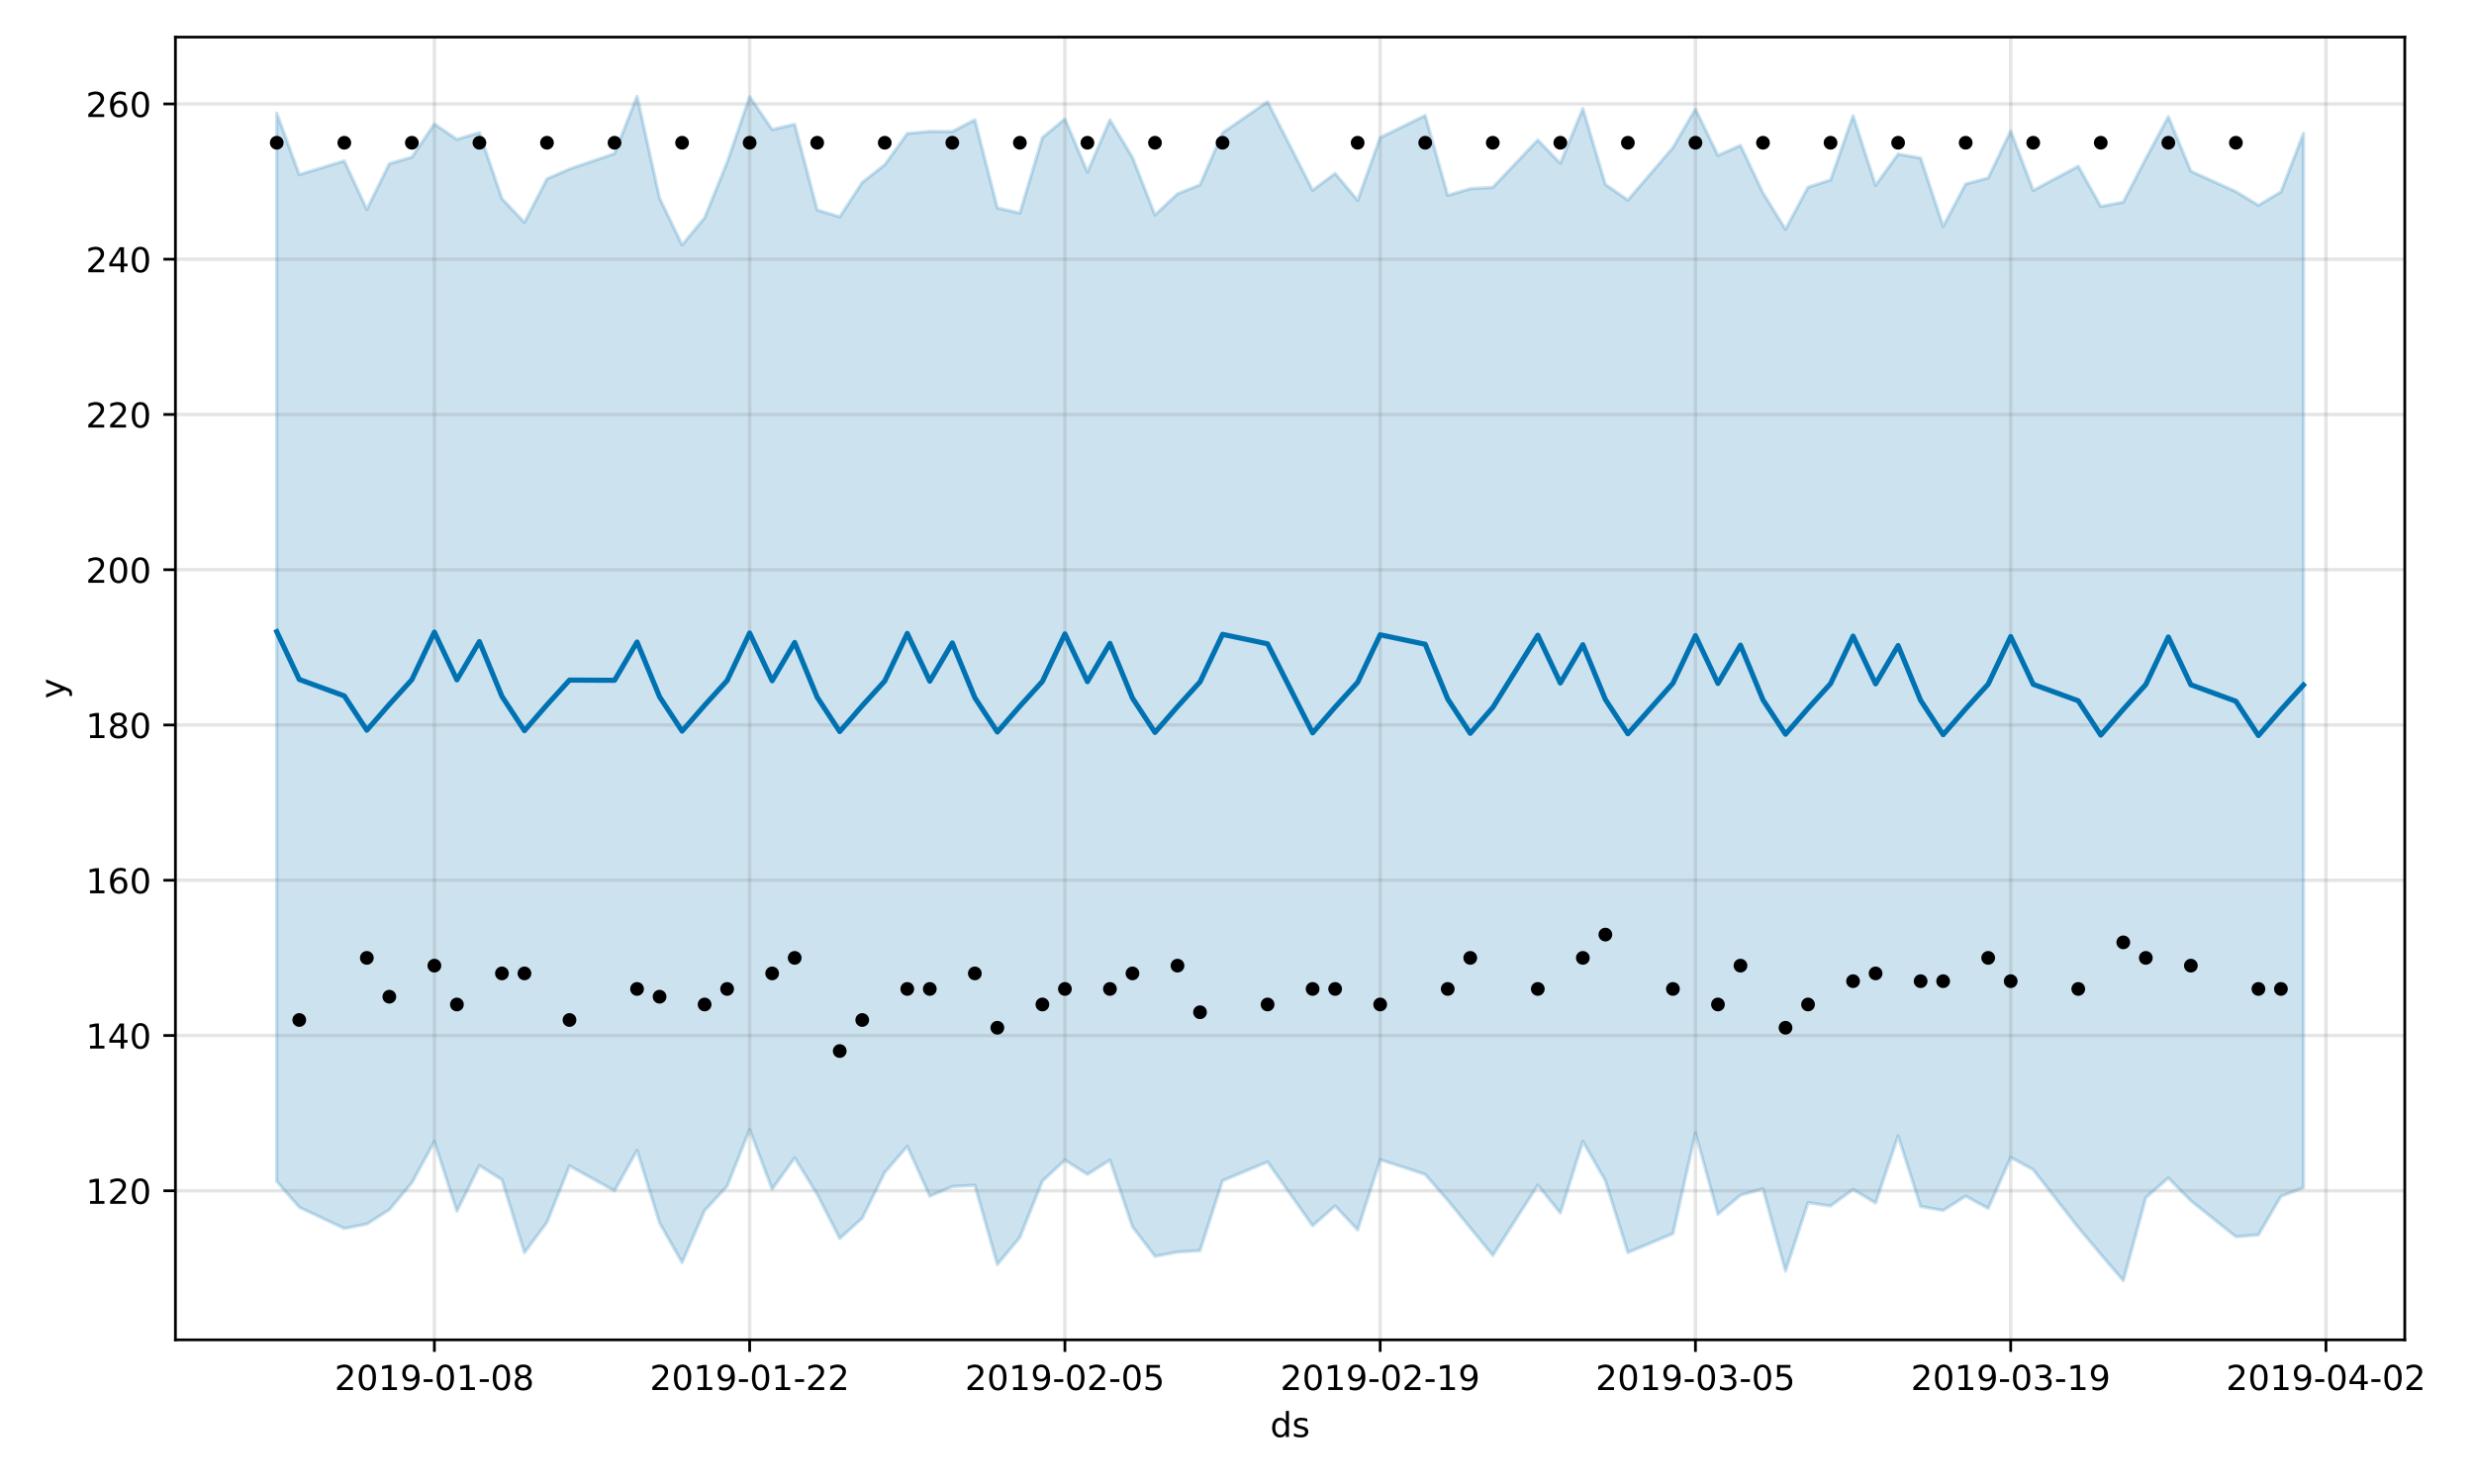 <?xml version="1.0" encoding="utf-8" standalone="no"?>
<!DOCTYPE svg PUBLIC "-//W3C//DTD SVG 1.1//EN"
  "http://www.w3.org/Graphics/SVG/1.1/DTD/svg11.dtd">
<!-- Created with matplotlib (https://matplotlib.org/) -->
<svg height="432pt" version="1.1" viewBox="0 0 720 432" width="720pt" xmlns="http://www.w3.org/2000/svg" xmlns:xlink="http://www.w3.org/1999/xlink">
 <defs>
  <style type="text/css">
*{stroke-linecap:butt;stroke-linejoin:round;}
  </style>
 </defs>
 <g id="figure_1">
  <g id="patch_1">
   <path d="M 0 432 
L 720 432 
L 720 0 
L 0 0 
z
" style="fill:#ffffff;"/>
  </g>
  <g id="axes_1">
   <g id="patch_2">
    <path d="M 51.05 390.04 
L 699.857 390.04 
L 699.857 10.8 
L 51.05 10.8 
z
" style="fill:#ffffff;"/>
   </g>
   <g id="PolyCollection_1">
    <defs>
     <path d="M 80.541 -399.042 
L 80.541 -88.098 
L 87.095 -80.564 
L 100.202 -74.386 
L 106.756 -75.678 
L 113.309 -79.852 
L 119.863 -87.675 
L 126.417 -99.681 
L 132.97 -79.407 
L 139.524 -92.683 
L 146.077 -88.59 
L 152.631 -67.352 
L 159.185 -76.169 
L 165.738 -92.602 
L 178.845 -85.356 
L 185.399 -97.116 
L 191.953 -75.987 
L 198.506 -64.467 
L 205.06 -79.581 
L 211.613 -86.694 
L 218.167 -103.152 
L 224.721 -85.814 
L 231.274 -94.943 
L 237.828 -84.313 
L 244.381 -71.471 
L 250.935 -77.372 
L 257.489 -90.695 
L 264.042 -98.299 
L 270.596 -83.785 
L 277.15 -86.599 
L 283.703 -86.969 
L 290.257 -63.902 
L 296.81 -71.8 
L 303.364 -88.179 
L 309.918 -94.27 
L 316.471 -90.145 
L 323.025 -94.285 
L 329.578 -74.874 
L 336.132 -66.282 
L 342.686 -67.517 
L 349.239 -67.936 
L 355.793 -88.289 
L 368.9 -93.766 
L 382.007 -75.171 
L 388.561 -80.945 
L 395.114 -73.969 
L 401.668 -94.421 
L 414.775 -90.119 
L 421.329 -82.586 
L 427.883 -74.585 
L 434.436 -66.534 
L 447.543 -86.995 
L 454.097 -78.892 
L 460.651 -99.722 
L 467.204 -88.288 
L 473.758 -67.383 
L 486.865 -72.892 
L 493.419 -102.178 
L 499.972 -78.54 
L 506.526 -84.066 
L 513.079 -85.95 
L 519.633 -61.981 
L 526.187 -81.903 
L 532.74 -80.927 
L 539.294 -85.731 
L 545.847 -81.79 
L 552.401 -101.323 
L 558.955 -80.785 
L 565.508 -79.636 
L 572.062 -83.791 
L 578.616 -80.235 
L 585.169 -95.069 
L 591.723 -91.496 
L 604.83 -74.663 
L 611.384 -66.858 
L 617.937 -59.198 
L 624.491 -83.346 
L 631.044 -89.093 
L 637.598 -82.454 
L 650.705 -71.973 
L 657.259 -72.52 
L 663.812 -83.761 
L 670.366 -86.232 
L 670.366 -393.159 
L 670.366 -393.159 
L 663.812 -376.123 
L 657.259 -372.223 
L 650.705 -376.214 
L 637.598 -382.166 
L 631.044 -398.028 
L 624.491 -385.831 
L 617.937 -373.162 
L 611.384 -371.9 
L 604.83 -383.599 
L 591.723 -376.572 
L 585.169 -393.854 
L 578.616 -380.192 
L 572.062 -378.44 
L 565.508 -366.107 
L 558.955 -385.993 
L 552.401 -387.128 
L 545.847 -378.049 
L 539.294 -398.299 
L 532.74 -379.593 
L 526.187 -377.512 
L 519.633 -365.237 
L 513.079 -375.815 
L 506.526 -389.672 
L 499.972 -386.752 
L 493.419 -400.262 
L 486.865 -389.025 
L 473.758 -373.747 
L 467.204 -378.317 
L 460.651 -400.39 
L 454.097 -384.439 
L 447.543 -391.251 
L 434.436 -377.439 
L 427.883 -377.053 
L 421.329 -375.125 
L 414.775 -398.373 
L 401.668 -391.937 
L 395.114 -373.66 
L 388.561 -381.516 
L 382.007 -376.61 
L 368.9 -402.381 
L 355.793 -393.343 
L 349.239 -378.195 
L 342.686 -375.571 
L 336.132 -369.416 
L 329.578 -386.181 
L 323.025 -397.085 
L 316.471 -381.884 
L 309.918 -397.378 
L 303.364 -391.912 
L 296.81 -369.959 
L 290.257 -371.478 
L 283.703 -397.122 
L 277.15 -393.701 
L 270.596 -393.739 
L 264.042 -393.121 
L 257.489 -384.039 
L 250.935 -378.895 
L 244.381 -368.858 
L 237.828 -370.867 
L 231.274 -395.797 
L 224.721 -394.291 
L 218.167 -403.841 
L 211.613 -384.72 
L 205.06 -368.585 
L 198.506 -360.701 
L 191.953 -374.328 
L 185.399 -403.962 
L 178.845 -387.281 
L 165.738 -382.791 
L 159.185 -379.928 
L 152.631 -367.239 
L 146.077 -374.185 
L 139.524 -393.405 
L 132.97 -391.417 
L 126.417 -395.901 
L 119.863 -386.248 
L 113.309 -384.33 
L 106.756 -371.04 
L 100.202 -385.146 
L 87.095 -381.168 
L 80.541 -399.042 
z
" id="m9a2bc47c3b" style="stroke:#0072b2;stroke-opacity:0.2;"/>
    </defs>
    <g clip-path="url(#p5b2e656b6e)">
     <use style="fill:#0072b2;fill-opacity:0.2;stroke:#0072b2;stroke-opacity:0.2;" x="0" xlink:href="#m9a2bc47c3b" y="432"/>
    </g>
   </g>
   <g id="matplotlib.axis_1">
    <g id="xtick_1">
     <g id="line2d_1">
      <path clip-path="url(#p5b2e656b6e)" d="M 126.417 390.04 
L 126.417 10.8 
" style="fill:none;stroke:#808080;stroke-linecap:square;stroke-opacity:0.2;"/>
     </g>
     <g id="line2d_2">
      <defs>
       <path d="M 0 0 
L 0 3.5 
" id="m57959411d8" style="stroke:#000000;stroke-width:0.8;"/>
      </defs>
      <g>
       <use style="stroke:#000000;stroke-width:0.8;" x="126.417" xlink:href="#m57959411d8" y="390.04"/>
      </g>
     </g>
     <g id="text_1">
      <!-- 2019-01-08 -->
      <defs>
       <path d="M 19.188 8.297 
L 53.609 8.297 
L 53.609 0 
L 7.328 0 
L 7.328 8.297 
Q 12.938 14.109 22.625 23.891 
Q 32.328 33.688 34.812 36.531 
Q 39.547 41.844 41.422 45.531 
Q 43.312 49.219 43.312 52.781 
Q 43.312 58.594 39.234 62.25 
Q 35.156 65.922 28.609 65.922 
Q 23.969 65.922 18.812 64.312 
Q 13.672 62.703 7.812 59.422 
L 7.812 69.391 
Q 13.766 71.781 18.938 73 
Q 24.125 74.219 28.422 74.219 
Q 39.75 74.219 46.484 68.547 
Q 53.219 62.891 53.219 53.422 
Q 53.219 48.922 51.531 44.891 
Q 49.859 40.875 45.406 35.406 
Q 44.188 33.984 37.641 27.219 
Q 31.109 20.453 19.188 8.297 
z
" id="DejaVuSans-50"/>
       <path d="M 31.781 66.406 
Q 24.172 66.406 20.328 58.906 
Q 16.5 51.422 16.5 36.375 
Q 16.5 21.391 20.328 13.891 
Q 24.172 6.391 31.781 6.391 
Q 39.453 6.391 43.281 13.891 
Q 47.125 21.391 47.125 36.375 
Q 47.125 51.422 43.281 58.906 
Q 39.453 66.406 31.781 66.406 
z
M 31.781 74.219 
Q 44.047 74.219 50.516 64.516 
Q 56.984 54.828 56.984 36.375 
Q 56.984 17.969 50.516 8.266 
Q 44.047 -1.422 31.781 -1.422 
Q 19.531 -1.422 13.062 8.266 
Q 6.594 17.969 6.594 36.375 
Q 6.594 54.828 13.062 64.516 
Q 19.531 74.219 31.781 74.219 
z
" id="DejaVuSans-48"/>
       <path d="M 12.406 8.297 
L 28.516 8.297 
L 28.516 63.922 
L 10.984 60.406 
L 10.984 69.391 
L 28.422 72.906 
L 38.281 72.906 
L 38.281 8.297 
L 54.391 8.297 
L 54.391 0 
L 12.406 0 
z
" id="DejaVuSans-49"/>
       <path d="M 10.984 1.516 
L 10.984 10.5 
Q 14.703 8.734 18.5 7.812 
Q 22.312 6.891 25.984 6.891 
Q 35.75 6.891 40.891 13.453 
Q 46.047 20.016 46.781 33.406 
Q 43.953 29.203 39.594 26.953 
Q 35.25 24.703 29.984 24.703 
Q 19.047 24.703 12.672 31.312 
Q 6.297 37.938 6.297 49.422 
Q 6.297 60.641 12.938 67.422 
Q 19.578 74.219 30.609 74.219 
Q 43.266 74.219 49.922 64.516 
Q 56.594 54.828 56.594 36.375 
Q 56.594 19.141 48.406 8.859 
Q 40.234 -1.422 26.422 -1.422 
Q 22.703 -1.422 18.891 -0.688 
Q 15.094 0.047 10.984 1.516 
z
M 30.609 32.422 
Q 37.25 32.422 41.125 36.953 
Q 45.016 41.5 45.016 49.422 
Q 45.016 57.281 41.125 61.844 
Q 37.25 66.406 30.609 66.406 
Q 23.969 66.406 20.094 61.844 
Q 16.219 57.281 16.219 49.422 
Q 16.219 41.5 20.094 36.953 
Q 23.969 32.422 30.609 32.422 
z
" id="DejaVuSans-57"/>
       <path d="M 4.891 31.391 
L 31.203 31.391 
L 31.203 23.391 
L 4.891 23.391 
z
" id="DejaVuSans-45"/>
       <path d="M 31.781 34.625 
Q 24.75 34.625 20.719 30.859 
Q 16.703 27.094 16.703 20.516 
Q 16.703 13.922 20.719 10.156 
Q 24.75 6.391 31.781 6.391 
Q 38.812 6.391 42.859 10.172 
Q 46.922 13.969 46.922 20.516 
Q 46.922 27.094 42.891 30.859 
Q 38.875 34.625 31.781 34.625 
z
M 21.922 38.812 
Q 15.578 40.375 12.031 44.719 
Q 8.5 49.078 8.5 55.328 
Q 8.5 64.062 14.719 69.141 
Q 20.953 74.219 31.781 74.219 
Q 42.672 74.219 48.875 69.141 
Q 55.078 64.062 55.078 55.328 
Q 55.078 49.078 51.531 44.719 
Q 48 40.375 41.703 38.812 
Q 48.828 37.156 52.797 32.312 
Q 56.781 27.484 56.781 20.516 
Q 56.781 9.906 50.312 4.234 
Q 43.844 -1.422 31.781 -1.422 
Q 19.734 -1.422 13.25 4.234 
Q 6.781 9.906 6.781 20.516 
Q 6.781 27.484 10.781 32.312 
Q 14.797 37.156 21.922 38.812 
z
M 18.312 54.391 
Q 18.312 48.734 21.844 45.562 
Q 25.391 42.391 31.781 42.391 
Q 38.141 42.391 41.719 45.562 
Q 45.312 48.734 45.312 54.391 
Q 45.312 60.062 41.719 63.234 
Q 38.141 66.406 31.781 66.406 
Q 25.391 66.406 21.844 63.234 
Q 18.312 60.062 18.312 54.391 
z
" id="DejaVuSans-56"/>
      </defs>
      <g transform="translate(97.359 404.638)scale(0.1 -0.1)">
       <use xlink:href="#DejaVuSans-50"/>
       <use x="63.623" xlink:href="#DejaVuSans-48"/>
       <use x="127.246" xlink:href="#DejaVuSans-49"/>
       <use x="190.869" xlink:href="#DejaVuSans-57"/>
       <use x="254.492" xlink:href="#DejaVuSans-45"/>
       <use x="290.576" xlink:href="#DejaVuSans-48"/>
       <use x="354.199" xlink:href="#DejaVuSans-49"/>
       <use x="417.822" xlink:href="#DejaVuSans-45"/>
       <use x="453.906" xlink:href="#DejaVuSans-48"/>
       <use x="517.529" xlink:href="#DejaVuSans-56"/>
      </g>
     </g>
    </g>
    <g id="xtick_2">
     <g id="line2d_3">
      <path clip-path="url(#p5b2e656b6e)" d="M 218.167 390.04 
L 218.167 10.8 
" style="fill:none;stroke:#808080;stroke-linecap:square;stroke-opacity:0.2;"/>
     </g>
     <g id="line2d_4">
      <g>
       <use style="stroke:#000000;stroke-width:0.8;" x="218.167" xlink:href="#m57959411d8" y="390.04"/>
      </g>
     </g>
     <g id="text_2">
      <!-- 2019-01-22 -->
      <g transform="translate(189.109 404.638)scale(0.1 -0.1)">
       <use xlink:href="#DejaVuSans-50"/>
       <use x="63.623" xlink:href="#DejaVuSans-48"/>
       <use x="127.246" xlink:href="#DejaVuSans-49"/>
       <use x="190.869" xlink:href="#DejaVuSans-57"/>
       <use x="254.492" xlink:href="#DejaVuSans-45"/>
       <use x="290.576" xlink:href="#DejaVuSans-48"/>
       <use x="354.199" xlink:href="#DejaVuSans-49"/>
       <use x="417.822" xlink:href="#DejaVuSans-45"/>
       <use x="453.906" xlink:href="#DejaVuSans-50"/>
       <use x="517.529" xlink:href="#DejaVuSans-50"/>
      </g>
     </g>
    </g>
    <g id="xtick_3">
     <g id="line2d_5">
      <path clip-path="url(#p5b2e656b6e)" d="M 309.918 390.04 
L 309.918 10.8 
" style="fill:none;stroke:#808080;stroke-linecap:square;stroke-opacity:0.2;"/>
     </g>
     <g id="line2d_6">
      <g>
       <use style="stroke:#000000;stroke-width:0.8;" x="309.918" xlink:href="#m57959411d8" y="390.04"/>
      </g>
     </g>
     <g id="text_3">
      <!-- 2019-02-05 -->
      <defs>
       <path d="M 10.797 72.906 
L 49.516 72.906 
L 49.516 64.594 
L 19.828 64.594 
L 19.828 46.734 
Q 21.969 47.469 24.109 47.828 
Q 26.266 48.188 28.422 48.188 
Q 40.625 48.188 47.75 41.5 
Q 54.891 34.812 54.891 23.391 
Q 54.891 11.625 47.562 5.094 
Q 40.234 -1.422 26.906 -1.422 
Q 22.312 -1.422 17.547 -0.641 
Q 12.797 0.141 7.719 1.703 
L 7.719 11.625 
Q 12.109 9.234 16.797 8.062 
Q 21.484 6.891 26.703 6.891 
Q 35.156 6.891 40.078 11.328 
Q 45.016 15.766 45.016 23.391 
Q 45.016 31 40.078 35.438 
Q 35.156 39.891 26.703 39.891 
Q 22.75 39.891 18.812 39.016 
Q 14.891 38.141 10.797 36.281 
z
" id="DejaVuSans-53"/>
      </defs>
      <g transform="translate(280.86 404.638)scale(0.1 -0.1)">
       <use xlink:href="#DejaVuSans-50"/>
       <use x="63.623" xlink:href="#DejaVuSans-48"/>
       <use x="127.246" xlink:href="#DejaVuSans-49"/>
       <use x="190.869" xlink:href="#DejaVuSans-57"/>
       <use x="254.492" xlink:href="#DejaVuSans-45"/>
       <use x="290.576" xlink:href="#DejaVuSans-48"/>
       <use x="354.199" xlink:href="#DejaVuSans-50"/>
       <use x="417.822" xlink:href="#DejaVuSans-45"/>
       <use x="453.906" xlink:href="#DejaVuSans-48"/>
       <use x="517.529" xlink:href="#DejaVuSans-53"/>
      </g>
     </g>
    </g>
    <g id="xtick_4">
     <g id="line2d_7">
      <path clip-path="url(#p5b2e656b6e)" d="M 401.668 390.04 
L 401.668 10.8 
" style="fill:none;stroke:#808080;stroke-linecap:square;stroke-opacity:0.2;"/>
     </g>
     <g id="line2d_8">
      <g>
       <use style="stroke:#000000;stroke-width:0.8;" x="401.668" xlink:href="#m57959411d8" y="390.04"/>
      </g>
     </g>
     <g id="text_4">
      <!-- 2019-02-19 -->
      <g transform="translate(372.61 404.638)scale(0.1 -0.1)">
       <use xlink:href="#DejaVuSans-50"/>
       <use x="63.623" xlink:href="#DejaVuSans-48"/>
       <use x="127.246" xlink:href="#DejaVuSans-49"/>
       <use x="190.869" xlink:href="#DejaVuSans-57"/>
       <use x="254.492" xlink:href="#DejaVuSans-45"/>
       <use x="290.576" xlink:href="#DejaVuSans-48"/>
       <use x="354.199" xlink:href="#DejaVuSans-50"/>
       <use x="417.822" xlink:href="#DejaVuSans-45"/>
       <use x="453.906" xlink:href="#DejaVuSans-49"/>
       <use x="517.529" xlink:href="#DejaVuSans-57"/>
      </g>
     </g>
    </g>
    <g id="xtick_5">
     <g id="line2d_9">
      <path clip-path="url(#p5b2e656b6e)" d="M 493.419 390.04 
L 493.419 10.8 
" style="fill:none;stroke:#808080;stroke-linecap:square;stroke-opacity:0.2;"/>
     </g>
     <g id="line2d_10">
      <g>
       <use style="stroke:#000000;stroke-width:0.8;" x="493.419" xlink:href="#m57959411d8" y="390.04"/>
      </g>
     </g>
     <g id="text_5">
      <!-- 2019-03-05 -->
      <defs>
       <path d="M 40.578 39.312 
Q 47.656 37.797 51.625 33 
Q 55.609 28.219 55.609 21.188 
Q 55.609 10.406 48.188 4.484 
Q 40.766 -1.422 27.094 -1.422 
Q 22.516 -1.422 17.656 -0.516 
Q 12.797 0.391 7.625 2.203 
L 7.625 11.719 
Q 11.719 9.328 16.594 8.109 
Q 21.484 6.891 26.812 6.891 
Q 36.078 6.891 40.938 10.547 
Q 45.797 14.203 45.797 21.188 
Q 45.797 27.641 41.281 31.266 
Q 36.766 34.906 28.719 34.906 
L 20.219 34.906 
L 20.219 43.016 
L 29.109 43.016 
Q 36.375 43.016 40.234 45.922 
Q 44.094 48.828 44.094 54.297 
Q 44.094 59.906 40.109 62.906 
Q 36.141 65.922 28.719 65.922 
Q 24.656 65.922 20.016 65.031 
Q 15.375 64.156 9.812 62.312 
L 9.812 71.094 
Q 15.438 72.656 20.344 73.438 
Q 25.25 74.219 29.594 74.219 
Q 40.828 74.219 47.359 69.109 
Q 53.906 64.016 53.906 55.328 
Q 53.906 49.266 50.438 45.094 
Q 46.969 40.922 40.578 39.312 
z
" id="DejaVuSans-51"/>
      </defs>
      <g transform="translate(464.361 404.638)scale(0.1 -0.1)">
       <use xlink:href="#DejaVuSans-50"/>
       <use x="63.623" xlink:href="#DejaVuSans-48"/>
       <use x="127.246" xlink:href="#DejaVuSans-49"/>
       <use x="190.869" xlink:href="#DejaVuSans-57"/>
       <use x="254.492" xlink:href="#DejaVuSans-45"/>
       <use x="290.576" xlink:href="#DejaVuSans-48"/>
       <use x="354.199" xlink:href="#DejaVuSans-51"/>
       <use x="417.822" xlink:href="#DejaVuSans-45"/>
       <use x="453.906" xlink:href="#DejaVuSans-48"/>
       <use x="517.529" xlink:href="#DejaVuSans-53"/>
      </g>
     </g>
    </g>
    <g id="xtick_6">
     <g id="line2d_11">
      <path clip-path="url(#p5b2e656b6e)" d="M 585.169 390.04 
L 585.169 10.8 
" style="fill:none;stroke:#808080;stroke-linecap:square;stroke-opacity:0.2;"/>
     </g>
     <g id="line2d_12">
      <g>
       <use style="stroke:#000000;stroke-width:0.8;" x="585.169" xlink:href="#m57959411d8" y="390.04"/>
      </g>
     </g>
     <g id="text_6">
      <!-- 2019-03-19 -->
      <g transform="translate(556.111 404.638)scale(0.1 -0.1)">
       <use xlink:href="#DejaVuSans-50"/>
       <use x="63.623" xlink:href="#DejaVuSans-48"/>
       <use x="127.246" xlink:href="#DejaVuSans-49"/>
       <use x="190.869" xlink:href="#DejaVuSans-57"/>
       <use x="254.492" xlink:href="#DejaVuSans-45"/>
       <use x="290.576" xlink:href="#DejaVuSans-48"/>
       <use x="354.199" xlink:href="#DejaVuSans-51"/>
       <use x="417.822" xlink:href="#DejaVuSans-45"/>
       <use x="453.906" xlink:href="#DejaVuSans-49"/>
       <use x="517.529" xlink:href="#DejaVuSans-57"/>
      </g>
     </g>
    </g>
    <g id="xtick_7">
     <g id="line2d_13">
      <path clip-path="url(#p5b2e656b6e)" d="M 676.92 390.04 
L 676.92 10.8 
" style="fill:none;stroke:#808080;stroke-linecap:square;stroke-opacity:0.2;"/>
     </g>
     <g id="line2d_14">
      <g>
       <use style="stroke:#000000;stroke-width:0.8;" x="676.92" xlink:href="#m57959411d8" y="390.04"/>
      </g>
     </g>
     <g id="text_7">
      <!-- 2019-04-02 -->
      <defs>
       <path d="M 37.797 64.312 
L 12.891 25.391 
L 37.797 25.391 
z
M 35.203 72.906 
L 47.609 72.906 
L 47.609 25.391 
L 58.016 25.391 
L 58.016 17.188 
L 47.609 17.188 
L 47.609 0 
L 37.797 0 
L 37.797 17.188 
L 4.891 17.188 
L 4.891 26.703 
z
" id="DejaVuSans-52"/>
      </defs>
      <g transform="translate(647.862 404.638)scale(0.1 -0.1)">
       <use xlink:href="#DejaVuSans-50"/>
       <use x="63.623" xlink:href="#DejaVuSans-48"/>
       <use x="127.246" xlink:href="#DejaVuSans-49"/>
       <use x="190.869" xlink:href="#DejaVuSans-57"/>
       <use x="254.492" xlink:href="#DejaVuSans-45"/>
       <use x="290.576" xlink:href="#DejaVuSans-48"/>
       <use x="354.199" xlink:href="#DejaVuSans-52"/>
       <use x="417.822" xlink:href="#DejaVuSans-45"/>
       <use x="453.906" xlink:href="#DejaVuSans-48"/>
       <use x="517.529" xlink:href="#DejaVuSans-50"/>
      </g>
     </g>
    </g>
    <g id="text_8">
     <!-- ds -->
     <defs>
      <path d="M 45.406 46.391 
L 45.406 75.984 
L 54.391 75.984 
L 54.391 0 
L 45.406 0 
L 45.406 8.203 
Q 42.578 3.328 38.25 0.953 
Q 33.938 -1.422 27.875 -1.422 
Q 17.969 -1.422 11.734 6.484 
Q 5.516 14.406 5.516 27.297 
Q 5.516 40.188 11.734 48.094 
Q 17.969 56 27.875 56 
Q 33.938 56 38.25 53.625 
Q 42.578 51.266 45.406 46.391 
z
M 14.797 27.297 
Q 14.797 17.391 18.875 11.75 
Q 22.953 6.109 30.078 6.109 
Q 37.203 6.109 41.297 11.75 
Q 45.406 17.391 45.406 27.297 
Q 45.406 37.203 41.297 42.844 
Q 37.203 48.484 30.078 48.484 
Q 22.953 48.484 18.875 42.844 
Q 14.797 37.203 14.797 27.297 
z
" id="DejaVuSans-100"/>
      <path d="M 44.281 53.078 
L 44.281 44.578 
Q 40.484 46.531 36.375 47.5 
Q 32.281 48.484 27.875 48.484 
Q 21.188 48.484 17.844 46.438 
Q 14.5 44.391 14.5 40.281 
Q 14.5 37.156 16.891 35.375 
Q 19.281 33.594 26.516 31.984 
L 29.594 31.297 
Q 39.156 29.25 43.188 25.516 
Q 47.219 21.781 47.219 15.094 
Q 47.219 7.469 41.188 3.016 
Q 35.156 -1.422 24.609 -1.422 
Q 20.219 -1.422 15.453 -0.562 
Q 10.688 0.297 5.422 2 
L 5.422 11.281 
Q 10.406 8.688 15.234 7.391 
Q 20.062 6.109 24.812 6.109 
Q 31.156 6.109 34.562 8.281 
Q 37.984 10.453 37.984 14.406 
Q 37.984 18.062 35.516 20.016 
Q 33.062 21.969 24.703 23.781 
L 21.578 24.516 
Q 13.234 26.266 9.516 29.906 
Q 5.812 33.547 5.812 39.891 
Q 5.812 47.609 11.281 51.797 
Q 16.75 56 26.812 56 
Q 31.781 56 36.172 55.266 
Q 40.578 54.547 44.281 53.078 
z
" id="DejaVuSans-115"/>
     </defs>
     <g transform="translate(369.675 418.317)scale(0.1 -0.1)">
      <use xlink:href="#DejaVuSans-100"/>
      <use x="63.477" xlink:href="#DejaVuSans-115"/>
     </g>
    </g>
   </g>
   <g id="matplotlib.axis_2">
    <g id="ytick_1">
     <g id="line2d_15">
      <path clip-path="url(#p5b2e656b6e)" d="M 51.05 346.642 
L 699.857 346.642 
" style="fill:none;stroke:#808080;stroke-linecap:square;stroke-opacity:0.2;"/>
     </g>
     <g id="line2d_16">
      <defs>
       <path d="M 0 0 
L -3.5 0 
" id="m66de1d65a5" style="stroke:#000000;stroke-width:0.8;"/>
      </defs>
      <g>
       <use style="stroke:#000000;stroke-width:0.8;" x="51.05" xlink:href="#m66de1d65a5" y="346.642"/>
      </g>
     </g>
     <g id="text_9">
      <!-- 120 -->
      <g transform="translate(24.962 350.442)scale(0.1 -0.1)">
       <use xlink:href="#DejaVuSans-49"/>
       <use x="63.623" xlink:href="#DejaVuSans-50"/>
       <use x="127.246" xlink:href="#DejaVuSans-48"/>
      </g>
     </g>
    </g>
    <g id="ytick_2">
     <g id="line2d_17">
      <path clip-path="url(#p5b2e656b6e)" d="M 51.05 301.444 
L 699.857 301.444 
" style="fill:none;stroke:#808080;stroke-linecap:square;stroke-opacity:0.2;"/>
     </g>
     <g id="line2d_18">
      <g>
       <use style="stroke:#000000;stroke-width:0.8;" x="51.05" xlink:href="#m66de1d65a5" y="301.444"/>
      </g>
     </g>
     <g id="text_10">
      <!-- 140 -->
      <g transform="translate(24.962 305.244)scale(0.1 -0.1)">
       <use xlink:href="#DejaVuSans-49"/>
       <use x="63.623" xlink:href="#DejaVuSans-52"/>
       <use x="127.246" xlink:href="#DejaVuSans-48"/>
      </g>
     </g>
    </g>
    <g id="ytick_3">
     <g id="line2d_19">
      <path clip-path="url(#p5b2e656b6e)" d="M 51.05 256.246 
L 699.857 256.246 
" style="fill:none;stroke:#808080;stroke-linecap:square;stroke-opacity:0.2;"/>
     </g>
     <g id="line2d_20">
      <g>
       <use style="stroke:#000000;stroke-width:0.8;" x="51.05" xlink:href="#m66de1d65a5" y="256.246"/>
      </g>
     </g>
     <g id="text_11">
      <!-- 160 -->
      <defs>
       <path d="M 33.016 40.375 
Q 26.375 40.375 22.484 35.828 
Q 18.609 31.297 18.609 23.391 
Q 18.609 15.531 22.484 10.953 
Q 26.375 6.391 33.016 6.391 
Q 39.656 6.391 43.531 10.953 
Q 47.406 15.531 47.406 23.391 
Q 47.406 31.297 43.531 35.828 
Q 39.656 40.375 33.016 40.375 
z
M 52.594 71.297 
L 52.594 62.312 
Q 48.875 64.062 45.094 64.984 
Q 41.312 65.922 37.594 65.922 
Q 27.828 65.922 22.672 59.328 
Q 17.531 52.734 16.797 39.406 
Q 19.672 43.656 24.016 45.922 
Q 28.375 48.188 33.594 48.188 
Q 44.578 48.188 50.953 41.516 
Q 57.328 34.859 57.328 23.391 
Q 57.328 12.156 50.688 5.359 
Q 44.047 -1.422 33.016 -1.422 
Q 20.359 -1.422 13.672 8.266 
Q 6.984 17.969 6.984 36.375 
Q 6.984 53.656 15.188 63.938 
Q 23.391 74.219 37.203 74.219 
Q 40.922 74.219 44.703 73.484 
Q 48.484 72.75 52.594 71.297 
z
" id="DejaVuSans-54"/>
      </defs>
      <g transform="translate(24.962 260.046)scale(0.1 -0.1)">
       <use xlink:href="#DejaVuSans-49"/>
       <use x="63.623" xlink:href="#DejaVuSans-54"/>
       <use x="127.246" xlink:href="#DejaVuSans-48"/>
      </g>
     </g>
    </g>
    <g id="ytick_4">
     <g id="line2d_21">
      <path clip-path="url(#p5b2e656b6e)" d="M 51.05 211.049 
L 699.857 211.049 
" style="fill:none;stroke:#808080;stroke-linecap:square;stroke-opacity:0.2;"/>
     </g>
     <g id="line2d_22">
      <g>
       <use style="stroke:#000000;stroke-width:0.8;" x="51.05" xlink:href="#m66de1d65a5" y="211.049"/>
      </g>
     </g>
     <g id="text_12">
      <!-- 180 -->
      <g transform="translate(24.962 214.848)scale(0.1 -0.1)">
       <use xlink:href="#DejaVuSans-49"/>
       <use x="63.623" xlink:href="#DejaVuSans-56"/>
       <use x="127.246" xlink:href="#DejaVuSans-48"/>
      </g>
     </g>
    </g>
    <g id="ytick_5">
     <g id="line2d_23">
      <path clip-path="url(#p5b2e656b6e)" d="M 51.05 165.851 
L 699.857 165.851 
" style="fill:none;stroke:#808080;stroke-linecap:square;stroke-opacity:0.2;"/>
     </g>
     <g id="line2d_24">
      <g>
       <use style="stroke:#000000;stroke-width:0.8;" x="51.05" xlink:href="#m66de1d65a5" y="165.851"/>
      </g>
     </g>
     <g id="text_13">
      <!-- 200 -->
      <g transform="translate(24.962 169.65)scale(0.1 -0.1)">
       <use xlink:href="#DejaVuSans-50"/>
       <use x="63.623" xlink:href="#DejaVuSans-48"/>
       <use x="127.246" xlink:href="#DejaVuSans-48"/>
      </g>
     </g>
    </g>
    <g id="ytick_6">
     <g id="line2d_25">
      <path clip-path="url(#p5b2e656b6e)" d="M 51.05 120.653 
L 699.857 120.653 
" style="fill:none;stroke:#808080;stroke-linecap:square;stroke-opacity:0.2;"/>
     </g>
     <g id="line2d_26">
      <g>
       <use style="stroke:#000000;stroke-width:0.8;" x="51.05" xlink:href="#m66de1d65a5" y="120.653"/>
      </g>
     </g>
     <g id="text_14">
      <!-- 220 -->
      <g transform="translate(24.962 124.452)scale(0.1 -0.1)">
       <use xlink:href="#DejaVuSans-50"/>
       <use x="63.623" xlink:href="#DejaVuSans-50"/>
       <use x="127.246" xlink:href="#DejaVuSans-48"/>
      </g>
     </g>
    </g>
    <g id="ytick_7">
     <g id="line2d_27">
      <path clip-path="url(#p5b2e656b6e)" d="M 51.05 75.455 
L 699.857 75.455 
" style="fill:none;stroke:#808080;stroke-linecap:square;stroke-opacity:0.2;"/>
     </g>
     <g id="line2d_28">
      <g>
       <use style="stroke:#000000;stroke-width:0.8;" x="51.05" xlink:href="#m66de1d65a5" y="75.455"/>
      </g>
     </g>
     <g id="text_15">
      <!-- 240 -->
      <g transform="translate(24.962 79.254)scale(0.1 -0.1)">
       <use xlink:href="#DejaVuSans-50"/>
       <use x="63.623" xlink:href="#DejaVuSans-52"/>
       <use x="127.246" xlink:href="#DejaVuSans-48"/>
      </g>
     </g>
    </g>
    <g id="ytick_8">
     <g id="line2d_29">
      <path clip-path="url(#p5b2e656b6e)" d="M 51.05 30.257 
L 699.857 30.257 
" style="fill:none;stroke:#808080;stroke-linecap:square;stroke-opacity:0.2;"/>
     </g>
     <g id="line2d_30">
      <g>
       <use style="stroke:#000000;stroke-width:0.8;" x="51.05" xlink:href="#m66de1d65a5" y="30.257"/>
      </g>
     </g>
     <g id="text_16">
      <!-- 260 -->
      <g transform="translate(24.962 34.056)scale(0.1 -0.1)">
       <use xlink:href="#DejaVuSans-50"/>
       <use x="63.623" xlink:href="#DejaVuSans-54"/>
       <use x="127.246" xlink:href="#DejaVuSans-48"/>
      </g>
     </g>
    </g>
    <g id="text_17">
     <!-- y -->
     <defs>
      <path d="M 32.172 -5.078 
Q 28.375 -14.844 24.75 -17.812 
Q 21.141 -20.797 15.094 -20.797 
L 7.906 -20.797 
L 7.906 -13.281 
L 13.188 -13.281 
Q 16.891 -13.281 18.938 -11.516 
Q 21 -9.766 23.484 -3.219 
L 25.094 0.875 
L 2.984 54.688 
L 12.5 54.688 
L 29.594 11.922 
L 46.688 54.688 
L 56.203 54.688 
z
" id="DejaVuSans-121"/>
     </defs>
     <g transform="translate(18.883 203.379)rotate(-90)scale(0.1 -0.1)">
      <use xlink:href="#DejaVuSans-121"/>
     </g>
    </g>
   </g>
   <g id="line2d_31">
    <defs>
     <path d="M 0 1.5 
C 0.398 1.5 0.779 1.342 1.061 1.061 
C 1.342 0.779 1.5 0.398 1.5 0 
C 1.5 -0.398 1.342 -0.779 1.061 -1.061 
C 0.779 -1.342 0.398 -1.5 0 -1.5 
C -0.398 -1.5 -0.779 -1.342 -1.061 -1.061 
C -1.342 -0.779 -1.5 -0.398 -1.5 0 
C -1.5 0.398 -1.342 0.779 -1.061 1.061 
C -0.779 1.342 -0.398 1.5 0 1.5 
z
" id="mb86327a078" style="stroke:#000000;"/>
    </defs>
    <g clip-path="url(#p5b2e656b6e)">
     <use style="stroke:#000000;" x="80.541" xlink:href="#mb86327a078" y="41.556"/>
     <use style="stroke:#000000;" x="87.095" xlink:href="#mb86327a078" y="296.925"/>
     <use style="stroke:#000000;" x="100.202" xlink:href="#mb86327a078" y="41.556"/>
     <use style="stroke:#000000;" x="106.756" xlink:href="#mb86327a078" y="278.845"/>
     <use style="stroke:#000000;" x="113.309" xlink:href="#mb86327a078" y="290.145"/>
     <use style="stroke:#000000;" x="119.863" xlink:href="#mb86327a078" y="41.556"/>
     <use style="stroke:#000000;" x="126.417" xlink:href="#mb86327a078" y="281.105"/>
     <use style="stroke:#000000;" x="132.97" xlink:href="#mb86327a078" y="292.405"/>
     <use style="stroke:#000000;" x="139.524" xlink:href="#mb86327a078" y="41.556"/>
     <use style="stroke:#000000;" x="146.077" xlink:href="#mb86327a078" y="283.365"/>
     <use style="stroke:#000000;" x="152.631" xlink:href="#mb86327a078" y="283.365"/>
     <use style="stroke:#000000;" x="159.185" xlink:href="#mb86327a078" y="41.556"/>
     <use style="stroke:#000000;" x="165.738" xlink:href="#mb86327a078" y="296.925"/>
     <use style="stroke:#000000;" x="178.845" xlink:href="#mb86327a078" y="41.556"/>
     <use style="stroke:#000000;" x="185.399" xlink:href="#mb86327a078" y="287.885"/>
     <use style="stroke:#000000;" x="191.953" xlink:href="#mb86327a078" y="290.145"/>
     <use style="stroke:#000000;" x="198.506" xlink:href="#mb86327a078" y="41.556"/>
     <use style="stroke:#000000;" x="205.06" xlink:href="#mb86327a078" y="292.405"/>
     <use style="stroke:#000000;" x="211.613" xlink:href="#mb86327a078" y="287.885"/>
     <use style="stroke:#000000;" x="218.167" xlink:href="#mb86327a078" y="41.556"/>
     <use style="stroke:#000000;" x="224.721" xlink:href="#mb86327a078" y="283.365"/>
     <use style="stroke:#000000;" x="231.274" xlink:href="#mb86327a078" y="278.845"/>
     <use style="stroke:#000000;" x="237.828" xlink:href="#mb86327a078" y="41.556"/>
     <use style="stroke:#000000;" x="244.381" xlink:href="#mb86327a078" y="305.964"/>
     <use style="stroke:#000000;" x="250.935" xlink:href="#mb86327a078" y="296.925"/>
     <use style="stroke:#000000;" x="257.489" xlink:href="#mb86327a078" y="41.556"/>
     <use style="stroke:#000000;" x="264.042" xlink:href="#mb86327a078" y="287.885"/>
     <use style="stroke:#000000;" x="270.596" xlink:href="#mb86327a078" y="287.885"/>
     <use style="stroke:#000000;" x="277.15" xlink:href="#mb86327a078" y="41.556"/>
     <use style="stroke:#000000;" x="283.703" xlink:href="#mb86327a078" y="283.365"/>
     <use style="stroke:#000000;" x="290.257" xlink:href="#mb86327a078" y="299.184"/>
     <use style="stroke:#000000;" x="296.81" xlink:href="#mb86327a078" y="41.556"/>
     <use style="stroke:#000000;" x="303.364" xlink:href="#mb86327a078" y="292.405"/>
     <use style="stroke:#000000;" x="309.918" xlink:href="#mb86327a078" y="287.885"/>
     <use style="stroke:#000000;" x="316.471" xlink:href="#mb86327a078" y="41.556"/>
     <use style="stroke:#000000;" x="323.025" xlink:href="#mb86327a078" y="287.885"/>
     <use style="stroke:#000000;" x="329.578" xlink:href="#mb86327a078" y="283.365"/>
     <use style="stroke:#000000;" x="336.132" xlink:href="#mb86327a078" y="41.556"/>
     <use style="stroke:#000000;" x="342.686" xlink:href="#mb86327a078" y="281.105"/>
     <use style="stroke:#000000;" x="349.239" xlink:href="#mb86327a078" y="294.665"/>
     <use style="stroke:#000000;" x="355.793" xlink:href="#mb86327a078" y="41.556"/>
     <use style="stroke:#000000;" x="368.9" xlink:href="#mb86327a078" y="292.405"/>
     <use style="stroke:#000000;" x="382.007" xlink:href="#mb86327a078" y="287.885"/>
     <use style="stroke:#000000;" x="388.561" xlink:href="#mb86327a078" y="287.885"/>
     <use style="stroke:#000000;" x="395.114" xlink:href="#mb86327a078" y="41.556"/>
     <use style="stroke:#000000;" x="401.668" xlink:href="#mb86327a078" y="292.405"/>
     <use style="stroke:#000000;" x="414.775" xlink:href="#mb86327a078" y="41.556"/>
     <use style="stroke:#000000;" x="421.329" xlink:href="#mb86327a078" y="287.885"/>
     <use style="stroke:#000000;" x="427.883" xlink:href="#mb86327a078" y="278.845"/>
     <use style="stroke:#000000;" x="434.436" xlink:href="#mb86327a078" y="41.556"/>
     <use style="stroke:#000000;" x="447.543" xlink:href="#mb86327a078" y="287.885"/>
     <use style="stroke:#000000;" x="454.097" xlink:href="#mb86327a078" y="41.556"/>
     <use style="stroke:#000000;" x="460.651" xlink:href="#mb86327a078" y="278.845"/>
     <use style="stroke:#000000;" x="467.204" xlink:href="#mb86327a078" y="272.066"/>
     <use style="stroke:#000000;" x="473.758" xlink:href="#mb86327a078" y="41.556"/>
     <use style="stroke:#000000;" x="486.865" xlink:href="#mb86327a078" y="287.885"/>
     <use style="stroke:#000000;" x="493.419" xlink:href="#mb86327a078" y="41.556"/>
     <use style="stroke:#000000;" x="499.972" xlink:href="#mb86327a078" y="292.405"/>
     <use style="stroke:#000000;" x="506.526" xlink:href="#mb86327a078" y="281.105"/>
     <use style="stroke:#000000;" x="513.079" xlink:href="#mb86327a078" y="41.556"/>
     <use style="stroke:#000000;" x="519.633" xlink:href="#mb86327a078" y="299.184"/>
     <use style="stroke:#000000;" x="526.187" xlink:href="#mb86327a078" y="292.405"/>
     <use style="stroke:#000000;" x="532.74" xlink:href="#mb86327a078" y="41.556"/>
     <use style="stroke:#000000;" x="539.294" xlink:href="#mb86327a078" y="285.625"/>
     <use style="stroke:#000000;" x="545.847" xlink:href="#mb86327a078" y="283.365"/>
     <use style="stroke:#000000;" x="552.401" xlink:href="#mb86327a078" y="41.556"/>
     <use style="stroke:#000000;" x="558.955" xlink:href="#mb86327a078" y="285.625"/>
     <use style="stroke:#000000;" x="565.508" xlink:href="#mb86327a078" y="285.625"/>
     <use style="stroke:#000000;" x="572.062" xlink:href="#mb86327a078" y="41.556"/>
     <use style="stroke:#000000;" x="578.616" xlink:href="#mb86327a078" y="278.845"/>
     <use style="stroke:#000000;" x="585.169" xlink:href="#mb86327a078" y="285.625"/>
     <use style="stroke:#000000;" x="591.723" xlink:href="#mb86327a078" y="41.556"/>
     <use style="stroke:#000000;" x="604.83" xlink:href="#mb86327a078" y="287.885"/>
     <use style="stroke:#000000;" x="611.384" xlink:href="#mb86327a078" y="41.556"/>
     <use style="stroke:#000000;" x="617.937" xlink:href="#mb86327a078" y="274.326"/>
     <use style="stroke:#000000;" x="624.491" xlink:href="#mb86327a078" y="278.845"/>
     <use style="stroke:#000000;" x="631.044" xlink:href="#mb86327a078" y="41.556"/>
     <use style="stroke:#000000;" x="637.598" xlink:href="#mb86327a078" y="281.105"/>
     <use style="stroke:#000000;" x="650.705" xlink:href="#mb86327a078" y="41.556"/>
     <use style="stroke:#000000;" x="657.259" xlink:href="#mb86327a078" y="287.885"/>
     <use style="stroke:#000000;" x="663.812" xlink:href="#mb86327a078" y="287.885"/>
    </g>
   </g>
   <g id="line2d_32">
    <path clip-path="url(#p5b2e656b6e)" d="M 80.541 183.882 
L 87.095 197.783 
L 100.202 202.58 
L 106.756 212.564 
L 113.309 205.049 
L 119.863 197.852 
L 126.417 184.012 
L 132.97 197.912 
L 139.524 186.766 
L 146.077 202.709 
L 152.631 212.694 
L 159.185 205.179 
L 165.738 197.981 
L 178.845 198.042 
L 185.399 186.896 
L 191.953 202.839 
L 198.506 212.824 
L 205.06 205.309 
L 211.613 198.111 
L 218.167 184.271 
L 224.721 198.172 
L 231.274 187.025 
L 237.828 202.969 
L 244.381 212.953 
L 250.935 205.438 
L 257.489 198.241 
L 264.042 184.401 
L 270.596 198.301 
L 277.15 187.155 
L 283.703 203.098 
L 290.257 213.083 
L 296.81 205.568 
L 303.364 198.37 
L 309.918 184.531 
L 316.471 198.431 
L 323.025 187.285 
L 329.578 203.228 
L 336.132 213.213 
L 342.686 205.698 
L 349.239 198.5 
L 355.793 184.66 
L 368.9 187.414 
L 382.007 213.342 
L 388.561 205.827 
L 395.114 198.629 
L 401.668 184.79 
L 414.775 187.544 
L 421.329 203.487 
L 427.883 213.472 
L 434.436 205.957 
L 447.543 184.92 
L 454.097 198.82 
L 460.651 187.674 
L 467.204 203.617 
L 473.758 213.602 
L 486.865 198.889 
L 493.419 185.049 
L 499.972 198.95 
L 506.526 187.803 
L 513.079 203.746 
L 519.633 213.731 
L 526.187 206.216 
L 532.74 199.018 
L 539.294 185.179 
L 545.847 199.079 
L 552.401 187.933 
L 558.955 203.876 
L 565.508 213.861 
L 572.062 206.346 
L 578.616 199.148 
L 585.169 185.309 
L 591.723 199.209 
L 604.83 204.006 
L 611.384 213.99 
L 617.937 206.476 
L 624.491 199.278 
L 631.044 185.438 
L 637.598 199.339 
L 650.705 204.135 
L 657.259 214.12 
L 663.812 206.605 
L 670.366 199.407 
" style="fill:none;stroke:#0072b2;stroke-linecap:square;stroke-width:1.5;"/>
   </g>
   <g id="patch_3">
    <path d="M 51.05 390.04 
L 51.05 10.8 
" style="fill:none;stroke:#000000;stroke-linecap:square;stroke-linejoin:miter;stroke-width:0.8;"/>
   </g>
   <g id="patch_4">
    <path d="M 699.857 390.04 
L 699.857 10.8 
" style="fill:none;stroke:#000000;stroke-linecap:square;stroke-linejoin:miter;stroke-width:0.8;"/>
   </g>
   <g id="patch_5">
    <path d="M 51.05 390.04 
L 699.857 390.04 
" style="fill:none;stroke:#000000;stroke-linecap:square;stroke-linejoin:miter;stroke-width:0.8;"/>
   </g>
   <g id="patch_6">
    <path d="M 51.05 10.8 
L 699.857 10.8 
" style="fill:none;stroke:#000000;stroke-linecap:square;stroke-linejoin:miter;stroke-width:0.8;"/>
   </g>
  </g>
 </g>
 <defs>
  <clipPath id="p5b2e656b6e">
   <rect height="379.24" width="648.807" x="51.05" y="10.8"/>
  </clipPath>
 </defs>
</svg>
